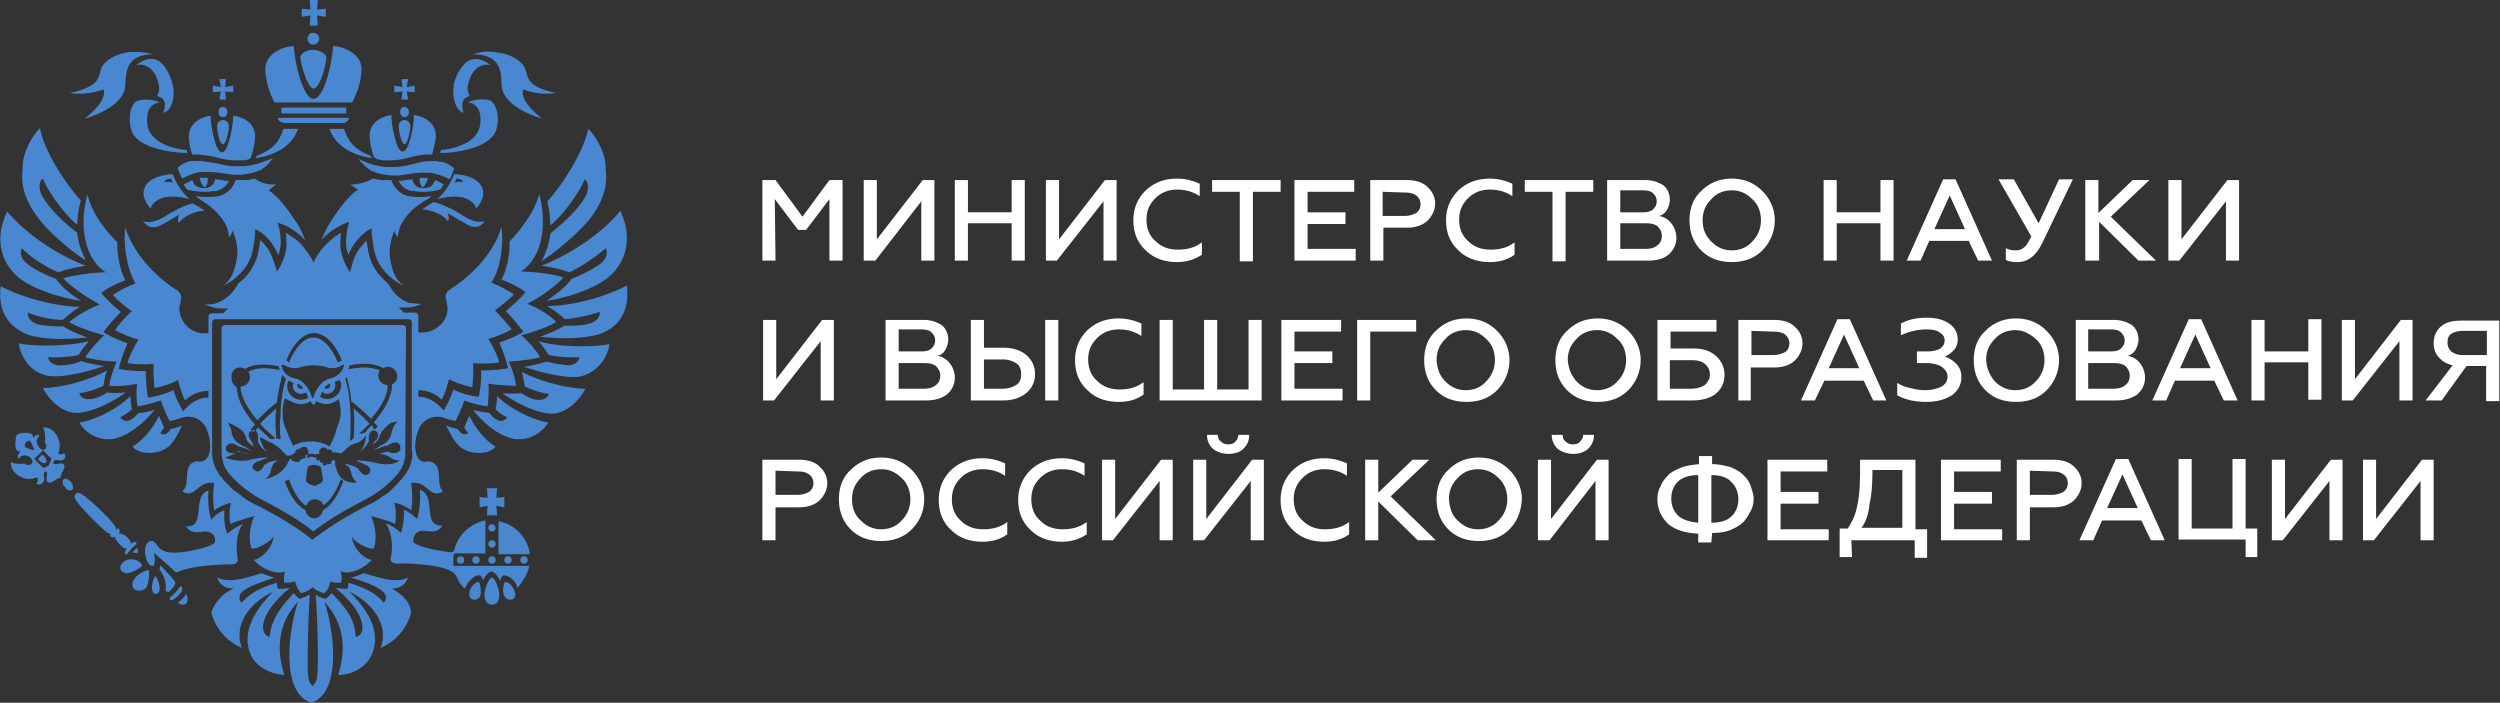 <?xml version="1.0" encoding="utf-8"?><svg width="217" height="61" fill="none" xmlns="http://www.w3.org/2000/svg" viewBox="0 0 217 61"><rect x="0" y="0" width="217" height="61" fill="#333333" stroke="none"/><g clip-path="url(#ckclip0_2423_2789)"><path d="M67.314 22.62h-1.139v-6.989h1.14l2.34 3.177 2.34-3.177h1.14v6.99h-1.14v-5.338l-2.024 2.67h-.696l-2.024-2.67.063 5.338zM75.981 22.62H74.97v-6.989h1.139v5.147l3.986-5.147h1.012v6.99h-1.139v-5.147l-3.986 5.147zM84.016 22.62h-1.139v-6.989h1.14v2.796h3.795v-2.796h1.139v6.99h-1.139v-3.24h-3.796v3.24zM91.735 22.62h-.95v-6.989h1.14v5.147l3.985-5.147h1.012v6.99h-1.138v-5.147l-4.05 5.147zM102.173 22.748c-1.075 0-2.024-.318-2.72-1.017-.76-.699-1.076-1.588-1.076-2.605 0-1.08.38-1.906 1.076-2.605.759-.699 1.645-1.017 2.72-1.017.76 0 1.392.191 1.962.445v1.08c-.57-.38-1.202-.572-1.962-.572-.759 0-1.391.255-1.898.763-.506.508-.759 1.08-.759 1.843 0 .762.253 1.398.759 1.842.507.509 1.139.763 1.962.763.822 0 1.518-.19 2.087-.636v1.08a3.852 3.852 0 01-2.151.636zM105.21 16.648v-1.017h5.947v1.017h-2.404v6.037h-1.139v-6.037h-2.404zM117.673 22.62h-5.314v-6.989h5.188v1.017h-4.049v1.78h3.289v1.016h-3.289v2.16h4.175v1.017zM120.014 22.62h-1.076v-6.989h3.164c.759 0 1.392.191 1.771.572.443.381.696.89.696 1.462s-.253 1.08-.696 1.525c-.443.38-1.012.572-1.771.572h-2.025v2.859h-.063zm0-5.972v2.097h1.898c.443 0 .759-.127 1.012-.254a.908.908 0 00.38-.763.908.908 0 00-.38-.762c-.253-.19-.569-.254-1.012-.254l-1.898-.064zM129.314 22.748c-1.076 0-2.024-.318-2.72-1.017-.76-.699-1.076-1.588-1.076-2.605 0-1.08.38-1.906 1.076-2.605.759-.699 1.644-1.017 2.72-1.017.759 0 1.392.191 1.961.445v1.08c-.569-.38-1.202-.572-1.961-.572-.759 0-1.392.255-1.898.763s-.759 1.08-.759 1.843c0 .762.253 1.398.759 1.842.506.509 1.139.763 1.961.763.823 0 1.519-.19 2.088-.636v1.08c-.633.446-1.329.636-2.151.636zM132.351 16.648v-1.017h5.947v1.017h-2.405v6.037h-1.138v-6.037h-2.404zM143.043 22.62H139.5v-6.989h3.29c.696 0 1.139.191 1.581.445.38.318.57.763.57 1.271 0 .318-.127.635-.253.89-.19.254-.38.444-.696.508.443.063.822.318 1.075.635.253.318.443.763.443 1.271 0 .572-.253 1.08-.696 1.462-.379.317-.949.508-1.771.508zm-2.404-5.972v1.78h1.961c.38 0 .696-.064.886-.255.19-.19.316-.381.316-.699 0-.318-.126-.508-.316-.699-.19-.19-.506-.254-.886-.254h-1.961v.127zm0 2.732v2.224h2.214c.443 0 .823-.127 1.012-.317.253-.191.38-.445.38-.826 0-.318-.127-.572-.38-.826-.253-.191-.569-.255-1.012-.255h-2.214zM152.975 21.732c-.695.698-1.581 1.016-2.657 1.016-1.075 0-1.961-.318-2.657-1.017-.696-.699-1.012-1.588-1.012-2.605 0-1.016.316-1.906 1.012-2.541.696-.7 1.582-1.08 2.657-1.08 1.076 0 1.962.38 2.657 1.08.696.699 1.076 1.588 1.076 2.541 0 .953-.38 1.906-1.076 2.605zm-4.428-.763c.506.508 1.075.762 1.771.762s1.329-.254 1.772-.762a2.551 2.551 0 00.759-1.843c0-.762-.253-1.398-.759-1.842-.506-.509-1.076-.763-1.772-.763s-1.328.254-1.771.763c-.506.508-.759 1.08-.759 1.842 0 .763.253 1.335.759 1.843zM159.428 22.62h-1.138v-6.989h1.138v2.796h3.796v-2.796h1.139v6.99h-1.139v-3.24h-3.796v3.24zM166.704 22.621h-1.202l3.163-7.053h1.076l3.163 7.053h-1.202l-.822-1.716h-3.417l-.759 1.716zm2.531-5.655l-1.329 2.923h2.657l-1.328-2.923zM175.118 22.748c-.443 0-.822-.064-1.012-.19V21.54c.253.127.506.19.822.19a1.1 1.1 0 00.759-.254c.19-.127.38-.445.633-.953l-2.847-4.956h1.329l2.151 3.812 1.771-3.812h1.202l-2.657 5.528c-.569 1.144-1.265 1.652-2.151 1.652zM182.141 22.62h-1.139v-6.989h1.139v2.86l2.973-2.86h1.455l-3.353 3.177 3.923 3.813h-1.519l-3.416-3.368v3.368h-.063zM189.163 22.62h-.949v-6.989h1.139v5.147l3.985-5.147h1.013v6.99h-1.139v-5.147l-4.049 5.147zM67.188 34.758h-.95v-6.99h1.14v5.147l3.985-5.147h1.013v6.99h-1.14V29.61l-4.048 5.147zM80.41 34.758h-3.543v-6.99h3.29c.696 0 1.139.19 1.582.445.38.318.569.762.569 1.27 0 .318-.127.636-.253.89a.98.98 0 01-.696.509c.443.063.823.317 1.076.635.253.318.442.762.442 1.27 0 .573-.253 1.081-.695 1.462-.443.318-1.013.509-1.772.509zm-2.404-6.037v1.78h1.961c.38 0 .696-.064.886-.255.19-.19.316-.381.316-.699 0-.317-.126-.508-.316-.699-.19-.19-.506-.254-.886-.254h-1.961v.127zm0 2.796v2.224h2.214c.443 0 .823-.127 1.013-.318.253-.19.38-.445.38-.826 0-.318-.127-.572-.38-.826-.254-.19-.57-.254-1.013-.254h-2.214zM87.053 34.758h-2.784v-6.99h1.139v2.415h1.645c.822 0 1.518.19 2.024.635s.76.953.76 1.652c0 .7-.254 1.207-.76 1.652-.57.445-1.202.636-2.024.636zm-1.645-3.559v2.542h1.582c.506 0 .885-.127 1.202-.318.316-.19.442-.508.442-.953 0-.445-.126-.762-.442-.953a2.243 2.243 0 00-1.202-.318h-1.582zm6.453 3.559h-1.139v-6.99h1.139v6.99zM97.112 34.884c-1.076 0-2.025-.317-2.72-1.016-.76-.7-1.076-1.589-1.076-2.606 0-1.08.38-1.906 1.075-2.605.76-.699 1.645-1.016 2.72-1.016.76 0 1.393.19 1.962.444v1.08c-.57-.38-1.202-.571-1.961-.571-.76 0-1.392.254-1.898.762-.506.509-.76 1.08-.76 1.843 0 .762.254 1.398.76 1.843.506.508 1.139.762 1.961.762.823 0 1.519-.19 2.088-.635v1.08c-.633.445-1.329.635-2.151.635zM109.512 34.758h-8.857v-6.99h1.139v6.036h2.72v-6.036h1.139v6.036h2.72v-6.036h1.139v6.99zM116.534 34.758h-5.314v-6.99h5.188v1.017h-4.049V30.5h3.29v1.017h-3.29v2.224h4.175v1.017zM118.939 34.758H117.8v-6.99h5.124v1.017h-3.985v5.973zM129.947 33.868c-.696.699-1.582 1.016-2.657 1.016-1.076 0-1.962-.317-2.658-1.016-.696-.7-1.012-1.589-1.012-2.606 0-1.016.316-1.906 1.012-2.541.696-.7 1.582-1.08 2.658-1.08 1.075 0 1.961.38 2.657 1.08.696.699 1.075 1.588 1.075 2.541 0 .954-.379 1.907-1.075 2.606zm-4.492-.763c.506.509 1.075.763 1.771.763s1.329-.255 1.772-.763a2.55 2.55 0 00.759-1.842c0-.763-.253-1.398-.759-1.843-.506-.509-1.076-.763-1.772-.763s-1.328.255-1.771.763c-.506.508-.759 1.08-.759 1.842.063.763.253 1.335.759 1.843zM141.334 33.868c-.696.699-1.581 1.016-2.657 1.016-1.075 0-1.961-.317-2.657-1.016-.696-.7-1.012-1.589-1.012-2.606 0-1.016.316-1.906 1.012-2.541.696-.7 1.582-1.08 2.657-1.08 1.076 0 1.961.38 2.657 1.08.696.699 1.076 1.588 1.076 2.541 0 .954-.38 1.907-1.076 2.606zm-4.491-.763c.506.509 1.075.763 1.771.763s1.329-.255 1.771-.763c.506-.508.76-1.143.76-1.842 0-.763-.254-1.398-.76-1.843-.506-.509-1.075-.763-1.771-.763s-1.329.255-1.771.763c-.507.508-.76 1.08-.76 1.842.064.763.317 1.335.76 1.843zM146.902 34.758h-3.037v-6.99h5.125v1.017h-3.986v1.461h1.961c.823 0 1.455.19 1.961.636.443.38.76.953.76 1.652s-.253 1.207-.76 1.652c-.506.381-1.202.572-2.024.572zm-1.961-3.495v2.478h1.834a2.24 2.24 0 001.202-.318c.254-.254.443-.508.443-.89 0-.38-.126-.698-.443-.952-.316-.255-.695-.318-1.202-.318h-1.834zM152.026 34.758h-1.138v-6.99h3.1c.759 0 1.392.19 1.771.572.443.381.696.89.696 1.461 0 .572-.253 1.08-.696 1.525-.443.382-1.012.572-1.771.572h-2.025v2.86h.063zm0-6.037v2.097h1.898c.443 0 .76-.127 1.013-.254.253-.127.379-.445.379-.763a.907.907 0 00-.379-.762c-.253-.19-.57-.254-1.013-.254l-1.898-.064zM157.53 34.758h-1.202l3.163-7.053h1.076l3.163 7.053h-1.139l-.822-1.716h-3.416l-.823 1.716zm2.531-5.719l-1.329 2.923h2.657l-1.328-2.923zM167.21 34.884c-1.012 0-1.835-.19-2.531-.571v-1.08c.317.19.696.38 1.139.444.443.127.822.19 1.265.19.57 0 1.076-.126 1.455-.317.38-.254.507-.508.507-.89 0-.317-.19-.571-.507-.826-.316-.19-.759-.317-1.328-.317h-.823V30.5h1.013c.442 0 .822-.127 1.012-.254.253-.19.379-.381.379-.7 0-.317-.126-.507-.442-.698-.253-.19-.696-.254-1.139-.254-.759 0-1.519.19-2.214.508v-1.017c.695-.38 1.455-.508 2.277-.508.823 0 1.455.19 1.898.508.506.318.759.826.759 1.398 0 .382-.126.7-.379.953-.253.255-.506.445-.76.509.38.127.696.318 1.013.635.316.318.443.7.443 1.144 0 .635-.254 1.144-.823 1.589-.633.38-1.328.571-2.214.571zM177.649 33.868c-.696.699-1.582 1.016-2.657 1.016-1.076 0-1.962-.317-2.657-1.016-.696-.7-1.013-1.589-1.013-2.606 0-1.016.317-1.906 1.013-2.541.695-.7 1.581-1.08 2.657-1.08 1.075 0 1.961.38 2.657 1.08.696.699 1.075 1.588 1.075 2.541 0 .954-.379 1.907-1.075 2.606zm-4.492-.763c.506.509 1.075.763 1.771.763s1.329-.255 1.772-.763a2.55 2.55 0 00.759-1.842c0-.763-.253-1.398-.759-1.843-.506-.445-1.076-.763-1.772-.763s-1.328.255-1.771.763c-.506.508-.759 1.08-.759 1.842.063.763.316 1.335.759 1.843zM183.722 34.758h-3.543v-6.99h3.29c.696 0 1.139.19 1.582.445.379.318.569.762.569 1.27 0 .318-.127.636-.253.89-.19.254-.38.445-.696.509a1.71 1.71 0 011.076.635c.253.318.442.762.442 1.27 0 .573-.253 1.081-.695 1.462-.443.318-1.076.509-1.772.509zm-2.467-6.037v1.78h1.961c.38 0 .696-.064.886-.255.189-.19.316-.381.316-.699 0-.317-.127-.508-.316-.699-.19-.19-.506-.254-.886-.254h-1.961v.127zm0 2.796v2.224h2.214c.443 0 .822-.127 1.012-.318.253-.19.38-.445.38-.826 0-.318-.127-.572-.38-.826-.253-.19-.569-.254-1.012-.254h-2.214zM188.024 34.758h-1.202l3.164-7.053h1.075l3.163 7.053h-1.202l-.822-1.716h-3.417l-.759 1.716zm2.531-5.719l-1.329 2.923h2.657l-1.328-2.923zM196.565 34.758h-1.139v-6.99h1.139V30.5h3.796v-2.795h1.139v6.99h-1.139v-3.242h-3.796v3.305zM204.22 34.758h-.949v-6.99h1.139v5.147l3.985-5.147h1.013v6.99h-1.139V29.61l-4.049 5.147zM211.939 34.758h-1.392l2.341-3.05c-.506-.127-.886-.318-1.202-.7-.317-.317-.443-.762-.443-1.207 0-.571.19-1.08.632-1.461.443-.381 1.013-.509 1.772-.509h3.29v6.99h-1.139v-3.05h-1.708l-2.151 2.987zm1.771-3.94h2.151v-2.097h-2.151c-.379 0-.759.127-.949.254-.253.19-.316.445-.316.763 0 .317.126.572.316.762.253.19.57.318.949.318zM67.314 46.894h-1.139v-6.99h3.164c.759 0 1.391.19 1.771.572.443.381.696.89.696 1.462s-.253 1.08-.696 1.525c-.443.38-1.012.572-1.771.572h-2.025v2.859zm0-6.037v2.097h1.898c.443 0 .76-.127 1.012-.254a.907.907 0 00.38-.762.907.907 0 00-.38-.763c-.253-.19-.57-.254-1.012-.254l-1.898-.064zM79.145 45.941c-.696.699-1.582 1.017-2.657 1.017-1.076 0-1.962-.318-2.657-1.017-.696-.699-1.013-1.589-1.013-2.605 0-1.017.317-1.907 1.013-2.542.695-.699 1.581-1.08 2.657-1.08 1.075 0 1.961.381 2.657 1.08.696.699 1.075 1.589 1.075 2.542 0 1.016-.38 1.906-1.075 2.605zm-4.429-.763c.506.509 1.076.763 1.772.763s1.328-.254 1.771-.763a2.55 2.55 0 00.76-1.842c0-.7-.254-1.398-.76-1.843-.506-.508-1.075-.763-1.771-.763s-1.329.255-1.772.763c-.506.508-.759 1.08-.759 1.843 0 .762.253 1.398.76 1.842zM85.281 47.021c-1.075 0-2.024-.318-2.72-1.017-.76-.698-1.076-1.588-1.076-2.605 0-1.08.38-1.906 1.076-2.605.759-.699 1.645-1.017 2.72-1.017.76 0 1.392.191 1.962.445v1.08c-.57-.38-1.203-.572-1.962-.572-.759 0-1.392.255-1.898.763s-.759 1.08-.759 1.843c0 .762.253 1.398.76 1.842.505.509 1.138.763 1.96.763.823 0 1.519-.19 2.088-.636v1.08c-.632.446-1.328.636-2.15.636zM92.177 47.021c-1.075 0-2.024-.318-2.72-1.017-.76-.698-1.076-1.588-1.076-2.605 0-1.08.38-1.906 1.076-2.605.759-.699 1.645-1.017 2.72-1.017.76 0 1.392.191 1.961.445v1.08c-.569-.38-1.202-.572-1.96-.572-.76 0-1.393.255-1.899.763s-.759 1.08-.759 1.843c0 .762.253 1.398.76 1.842.505.509 1.138.763 1.96.763.823 0 1.519-.19 2.088-.636v1.08a3.854 3.854 0 01-2.15.636zM96.606 46.894h-.95v-6.99h1.14v5.147l3.985-5.147h1.012v6.99h-1.138v-5.147l-4.05 5.147zM104.514 46.894h-.949v-6.99h1.139v5.147l3.985-5.146h1.013v6.99h-1.139v-5.148l-4.049 5.147zm2.088-7.498c-.506 0-1.013-.19-1.329-.445a1.631 1.631 0 01-.506-1.207h.949c0 .254.063.445.253.572.19.19.38.254.633.254s.506-.063.632-.254a.777.777 0 00.253-.572h.949c0 .508-.189.89-.506 1.207-.316.318-.759.445-1.328.445zM114.953 47.021c-1.076 0-2.025-.318-2.721-1.017-.759-.698-1.075-1.588-1.075-2.605 0-1.08.379-1.906 1.075-2.605.759-.699 1.645-1.017 2.721-1.017.759 0 1.391.191 1.961.445v1.08c-.57-.38-1.202-.572-1.961-.572-.76 0-1.392.255-1.898.763s-.759 1.08-.759 1.843c0 .762.253 1.398.759 1.842.506.509 1.138.763 1.961.763.822 0 1.518-.19 2.088-.636v1.08c-.633.446-1.329.636-2.151.636zM119.634 46.894h-1.138v-6.99h1.138v2.86l2.974-2.86h1.455l-3.353 3.177 3.922 3.813h-1.581l-3.417-3.368v3.368zM131.022 45.941c-.696.699-1.581 1.017-2.657 1.017-1.075 0-1.961-.318-2.657-1.017-.696-.699-1.012-1.589-1.012-2.605 0-1.017.316-1.907 1.012-2.542.696-.699 1.582-1.08 2.657-1.08 1.076 0 1.961.381 2.657 1.08.696.699 1.076 1.589 1.076 2.542-.063 1.016-.38 1.906-1.076 2.605zm-4.492-.763c.507.509 1.076.763 1.772.763s1.328-.254 1.771-.763c.506-.508.76-1.143.76-1.842 0-.7-.254-1.398-.76-1.843-.506-.508-1.075-.763-1.771-.763s-1.329.255-1.772.763c-.506.508-.759 1.08-.759 1.843.064.762.253 1.398.759 1.842zM134.502 46.894h-1.012v-6.99h1.139v5.147l3.985-5.146h1.012v6.99h-1.138v-5.148l-3.986 5.147zm2.024-7.498c-.506 0-1.012-.19-1.328-.445a1.631 1.631 0 01-.506-1.207h.949c0 .254.063.445.253.572a.81.81 0 00.632.254c.254 0 .507-.063.633-.254a.777.777 0 00.253-.572h.949c0 .508-.19.89-.506 1.207-.38.318-.759.445-1.329.445zM148.547 47.085h-1.139v-.763c-1.139-.063-2.024-.317-2.657-.89-.569-.571-.886-1.27-.886-2.096 0-.381.064-.763.253-1.08.127-.382.38-.7.633-.953.253-.318.696-.509 1.139-.7.443-.19 1.012-.254 1.581-.317v-.7h1.139v.7c.57 0 1.076.127 1.582.254.443.19.822.381 1.139.699.316.318.506.572.632.953.127.381.253.763.253 1.08 0 .318-.063.763-.253 1.08-.19.318-.379.7-.632.954-.317.317-.696.508-1.139.699-.443.19-1.012.254-1.582.254l-.063.826zm-1.139-1.716v-4.13c-.759 0-1.392.19-1.771.572-.38.381-.57.89-.57 1.461 0 .572.19 1.08.57 1.462.379.381 1.012.572 1.771.635zm1.139-4.13v4.13c.822 0 1.392-.19 1.771-.572.38-.38.57-.89.57-1.461 0-.572-.19-1.08-.57-1.462-.379-.444-1.012-.635-1.771-.635zM158.732 46.894h-5.314v-6.99h5.188v1.017h-4.049v1.78h3.29v1.016h-3.29v2.224h4.175v.953zM160.757 48.355h-1.075v-2.478h.696c.379-.572.695-1.207.822-1.97.19-.762.253-1.779.253-3.05v-.953h4.808v6.037h1.012v2.478h-1.075v-1.525h-5.504l.063 1.461zm.823-2.541h3.542v-5.02h-2.593c0 1.144-.064 2.16-.253 2.923-.064.89-.317 1.588-.696 2.097zM173.789 46.894h-5.314v-6.99h5.188v1.017h-4.049v1.78h3.29v1.016h-3.29v2.224h4.175v.953zM176.193 46.894h-1.138v-6.99h3.163c.759 0 1.392.19 1.771.572.443.381.696.89.696 1.462s-.253 1.08-.696 1.525c-.442.38-1.012.572-1.771.572h-2.025v2.859zm0-6.037v2.097h1.898c.443 0 .76-.127 1.013-.254a.907.907 0 00.379-.762.907.907 0 00-.379-.763c-.253-.19-.57-.254-1.013-.254l-1.898-.064zM181.698 46.894h-1.202l3.163-7.053h1.075l3.164 7.053h-1.202l-.823-1.716h-3.416l-.759 1.716zm2.53-5.719l-1.328 2.923h2.657l-1.329-2.923zM195.996 48.355h-1.076V46.83h-5.82v-6.99h1.138v6.037h3.543v-6.036h1.139v6.036h1.012v2.478h.064zM198.147 46.894h-.949v-6.99h1.139v5.147l3.985-5.147h1.012v6.99h-1.138v-5.147l-4.049 5.147zM206.055 46.894h-.949v-6.99h1.139v5.147l3.985-5.147h1.013v6.99h-1.139v-5.147l-4.049 5.147z" fill="#fff"/><path d="M42.704 45.496c-.19 0-.316.127-.316.317s.126.318.316.318.316-.127.316-.318c0-.127-.126-.317-.316-.317zM43.78 48.61c0 .19.126.317.316.317s.316-.127.316-.318c0-.19-.126-.318-.316-.318s-.316.128-.316.318zM42.704 48.291c-.19 0-.316.128-.316.318s.126.318.316.318.316-.127.316-.318c0-.19-.126-.318-.316-.318zM45.171 48.61c0 .19.127.317.317.317s.316-.127.316-.318c0-.19-.127-.318-.316-.318-.19 0-.317.128-.317.318zM42.261 42.382l.063.826-.696-.063v.89l.696-.128-.063.826h.886l-.063-.826.695.127v-.89l-.696.064.064-.826h-.886zM43.273 45.242v2.86h2.72a3.368 3.368 0 00-2.72-2.86zM42.704 46.894c-.19 0-.316.127-.316.317s.126.318.316.318.316-.127.316-.318c0-.19-.126-.317-.316-.317zM43.843 50.516c-.063 0-.316.699-.063 1.207.126.254.38.381.632.318.253-.064.317-.318.317-.445-.064-.572-.506-1.08-.886-1.08zM41.565 50.516c-.38 0-.822.508-.822 1.08 0 .19.063.381.316.445.253.063.506-.064.633-.318.126-.508-.064-1.207-.127-1.207zM42.704 50.134c-.253 0-1.012 1.462-.443 2.16.127.128.253.191.443.191s.38-.063.443-.19c.506-.7-.19-2.16-.443-2.16z" fill="#4988D1"/><path d="M39.351 48.61c0-.318.063-.573.063-.573h2.72v-2.859a3.473 3.473 0 00-2.72 2.605c-.063.127-.316.19-.506.127-1.012-.127-3.037-.508-3.037-.953 0-.635.443-.89.823-.89.57 0 1.202.318 1.708-.444-1.835.063-.443-2.605-1.961-3.114.063.7 0 1.907-.253 2.542 0 0-.57-.572-1.14-.826.064.508-.062 1.525-.252 2.033 0 0-.633-.635-1.329-.826.633.89.633 2.224.443 2.987-.063.254.127.508.57.508.759-.064 3.29.063 4.365.508.316.127.633.318.759.572.127.318.38.826.76 1.08.189-.572.822-1.207 1.265-1.143.126 0 .253.254.316.444.063-.19.38-.762.696-.762.316 0 .632.445.759.826.063-.254.19-.508.316-.508.443 0 1.012.38 1.202 1.08.19-.19.95-1.207 1.013-1.906h-6.58v-.509z" fill="#4988D1"/><path d="M40.996 48.61c0 .19.127.317.316.317.19 0 .317-.127.317-.318 0-.19-.127-.318-.317-.318s-.316.128-.316.318zM39.667 48.61c0 .19.127.317.317.317s.316-.127.316-.318c0-.19-.126-.318-.316-.318s-.317.128-.317.318zM13.476 50.007c-.127.127-.38.826-.254 1.271.064.19.127.254.317.254s.253-.127.316-.317c.063-.445-.253-1.144-.38-1.208zM15.816 51.977c-.126.19-.316.254-.38.318.064.063.254.19.443.19a.482.482 0 00.317-.127c.19-.381 0-.699-.064-.826-.063.127-.126.318-.316.445zM14.93 51.087c.254-.254.317-.444.254-.571-.064-.191-.633-.763-1.266-1.462 0 .127-.063.254-.063.381.443.636.633 1.271.506 1.843.063.064.063.064.127.064.126.127.316-.064.443-.255zM15.816 51.151c0-.127 0-.19-.063-.254h-.063c-.064 0-.127.127-.19.19-.063.064-.127.191-.253.318l-.316.318c-.127.064-.19.19-.19.254v.064c.063.063.063.063.126.063s.253-.063.57-.381c.316-.318.38-.445.38-.572zM11.64 47.783s-.063.064-.126.191c.127 0 .317 0 .443.064v-.445c-.127 0-.253.127-.316.19z" fill="#4988D1"/><path d="M13.349 47.974s1.329 1.144 1.771 1.588c.127.127.254.127.38.064.063-.064.19-.064.316-.127 1.329-.445 3.48-.509 4.24-.509.505 0 .632-.254.569-.508-.127-.762-.19-2.097.442-2.986-.695.254-1.328.826-1.328.826-.253-.445-.317-1.525-.253-2.034-.633.191-1.139.826-1.139.826-.253-.635-.316-1.842-.253-2.541-1.518.508-.127 3.24-1.961 3.113.506.763 1.139.445 1.708.445.38 0 .886.254.822.89-.063.444-2.53.953-3.543.953-.695 0-1.202-.19-1.518-.7-.19-.253-.316-.317-.506-.317-.253.064-.506.254-.506.89 0 .381.19 1.27.633 1.27.253.064.253-.698.126-1.143zM10.818 47.593h.19c-.19.254-.19.444-.126.508.126.127.19-.127.506-.445s.506-.445.442-.572c-.063-.063-.253-.063-.506.127 0-.063.064-.127 0-.19-.126-.318-.57-.7-.885-.7h-.127c.127-.19.063-.317 0-.444-.063-.064-.127 0-.253.127 0-.064 0-.19-.063-.318-.38-.635-2.53-2.669-3.037-2.86-.316-.126-.38.064-.38.064s-.19.127-.063.382c.19.508 2.278 2.605 2.847 2.986.127.064.253.127.316.064-.126.127-.19.127-.063.254.063.063.19.127.38 0v.127c.126.254.506.762.822.89zM12.337 49.118c0-.19-.38-.572-.886-.572-.696 0-1.012.445-1.012.699 0 .445.443.508.57.508.442 0 1.265-.508 1.328-.635zM11.704 50.198c-.19.254-.253.508-.19.699.064.254.317.381.57.381a.778.778 0 00.633-.317c.252-.445.252-1.398.19-1.462-.254 0-.886.254-1.203.699zM5.504 40.285c-.19-.19-.632.128-.885-.063.126-.636.569 0 .949-.381.19-.191.063-.445 0-.509-.19.19-.443.127-.507 0 .443-1.143-.442-2.35-1.328-2.224.19.255.253 1.08.126 1.271.317.254.127.826-.253.636-.253-.127-.696-.763-.19-1.144 0-.19-.316-.19-.569.19.19-.699-1.139-.508-1.392-.317-.126.318-.316 1.652.38 1.398-.38.317-.316.635-.19.635.443-.508 1.012-.127 1.139.127.19.381-.38.636-.633.318-.19.063-1.012.063-1.202-.127-.126.89 1.139 1.843 2.215 1.334.126 0 .19.318 0 .508.063.128.38.191.506 0 .442-.444-.19-.89.38-1.016.126.254-.127.699.062.89.317.317.696-.318 1.14-.318 0-.509.569-.89.252-1.208zm-3.29-1.461s-.19-.127.064-.445c.253-.254.38-.063.38-.063s.252.508.316.762c-.253 0-.76-.254-.76-.254zm2.025 1.589c-.127 0-.443.317-.57.127l-.695-.7.38-.38.379-.382.696.7c.063.19-.19.507-.19.635zM5.694 41.556c-.063 0-.127 0-.19.064-.063.063-.063.19-.063.317 0 .128.126.255.253.382.063.19.253.254.38.254.063 0 .126 0 .19-.064.126-.127.063-.508-.127-.699-.127-.127-.316-.254-.443-.254z" fill="#4988D1"/><path d="M3.67 39.46l-.19.19-.19.19s.38.51.696.318c.19-.317-.316-.699-.316-.699zM40.616 37.553c0 .127-.506.382-.886-.317-.38-.064-.759-.191-1.012-.318.443.89.823 1.652 1.455 2.033.95.572 2.404.445 2.847-.19-.822-.445-1.771-1.589-2.277-2.67-.127.255-.317.7-.443 1.017.063.128.19.318.316.445zM49.41 23.637c1.013-.445 2.468-1.461 3.164-2.097.063.128.316.7-.443 1.335-.57.445-1.708 1.017-2.53 1.334-.38.572-1.14 1.207-2.152 1.906 2.025-.317 4.429-1.143 5.63-2.287 2.215-2.224 1.076-4.893.76-5.528-1.455 1.842-4.239 3.749-6.833 4.765.886.127 1.772.318 2.404.572zM47.766 19.57c1.328-1.08 2.72-3.24 2.973-4.002.316.19.443.825.063 1.525-.696 1.207-1.961 2.287-3.036 3.177-.064.762-.38 1.715-.76 2.414 1.582-1.08 3.417-2.669 4.24-3.749 1.075-1.398 1.517-2.796 1.328-4.194.063-1.588-1.076-3.177-1.519-3.558-.316 1.716-2.024 4.639-3.542 6.29.126.573.253 1.399.253 2.098zM46.753 29.61c.316.382.633.826.886 1.208 1.202.254 2.657.19 2.657.19s-.063.636-.886.7c-.38 0-1.518-.191-1.961-.318-.19.063-1.075.317-1.961.444 1.265.445 3.1.89 4.239.89h.316c1.835-.19 2.784-1.906 2.847-2.86-.57.128-1.519.191-2.468.191-.885 0-2.467-.063-3.669-.445zM54.408 24.781c-1.645.89-4.555 1.78-6.896 1.78.57.38 1.139.762 1.518 1.143.95-.063 2.278-.381 3.037-.635 0 .127 0 .762-.886 1.016-.632.191-1.518.191-2.214.191-.57.381-1.392.699-2.088.953a23.06 23.06 0 002.151.127c1.203 0 2.341-.127 3.037-.381.633-.19 2.72-1.08 2.341-4.194zM45.551 33.55c.696.318 1.455.572 2.088.636 0 0-.127.635-1.076.508-.57-.064-1.202-.509-1.328-.572-.443.063-1.329.063-1.645 0 1.075.763 2.72 1.652 4.112 1.78h.19c1.455 0 2.594-1.462 2.91-2.161-1.455 0-3.986-.636-5.504-1.462.063.254.19.763.253 1.271zM43.02 35.52c.38.444 1.012.699 1.012.699s-.19.317-.569.317c-.126 0-.253-.063-.38-.127-.252-.127-.632-.572-.632-.572-.506-.063-.95-.127-1.392-.254.76.953 2.025 2.16 3.416 2.478.19.064.38.064.633.064 1.202 0 2.214-.89 2.467-1.462-1.391-.19-3.416-1.27-4.428-2.287 0 .381-.063.826-.127 1.144zM33.974 51.087c.696 0 1.139-.254 1.455-.953-.95.445-1.961.19-3.86-.381 0 0-.695.318-1.138.381 1.139.318 2.784.89 3.037 1.525.126.508-.19.636-.19.636-.633-.763-1.392-1.208-3.037-1.716 0 .318-.063.508-.063.508s-.317.064-1.076-.063c.633.508 2.151 1.843 2.341 3.24.127.953-.57 1.017-.57 1.017-.063-1.461-.695-2.351-2.087-3.812 0 0-.253.317-.506.508 0 0-.506-.064-.886-.381.19 1.906.253 6.48.127 7.18a1.21 1.21 0 01-.38.762s-.316-.19-.38-.762c-.126-.763 0-5.338.127-7.18-.443.254-.886.38-.886.38-.316-.19-.506-.507-.506-.507-1.328 1.461-1.961 2.414-2.088 3.812 0 0-.632-.063-.569-1.017.19-1.398 1.708-2.732 2.34-3.24-.695.127-1.075.063-1.075.063s-.063-.19-.063-.508c-1.645.508-2.34.953-3.037 1.716 0 0-.316-.064-.19-.636.254-.635 1.898-1.144 3.037-1.525-.38-.063-1.139-.381-1.139-.381-1.834.572-2.91.826-3.859.381.253.7.76.953 1.455.953-.885.318-1.708 1.208-1.96 2.097.632 2.351 2.656 3.05 2.656 3.05-.506-1.144-.316-3.367 2.72-4.892-1.834 1.842-2.593 3.558-2.087 5.146.443 1.462 1.961 2.034 3.037 2.097-.76-2.414-.443-4.638 1.202-6.354-.696 1.906-1.708 7.816 1.139 8.769 2.846-.953 1.834-6.863 1.138-8.769 1.645 1.78 1.962 3.94 1.202 6.354 1.14 0 2.594-.635 3.037-2.097.506-1.588-.19-3.304-2.088-5.146 3.037 1.525 3.227 3.812 2.72 4.892 0 0 2.025-.699 2.658-3.05 0-.89-.886-1.715-1.708-2.097zM14.361 38.951c.633-.381 1.012-1.144 1.455-2.033a3.806 3.806 0 01-1.012.318c-.38.699-.886.444-.886.317.127-.127.253-.317.317-.444a16.203 16.203 0 00-.443-1.017c-.506 1.144-1.519 2.224-2.278 2.669.443.635 1.898.762 2.847.19zM7.022 26.116c-1.075-.7-1.771-1.334-2.15-1.906-.886-.318-2.025-.89-2.531-1.335-.76-.635-.506-1.207-.443-1.334.633.699 2.088 1.652 3.163 2.097.633-.254 1.519-.445 2.404-.572-2.594-.953-5.377-2.923-6.832-4.702-.317.572-1.519 3.304.759 5.528 1.139 1.08 3.606 1.906 5.63 2.224zM7.465 22.62c-.38-.698-.696-1.588-.759-2.414C5.631 19.38 4.43 18.3 3.67 17.03c-.38-.699-.253-1.334.064-1.525.253.763 1.644 2.923 2.973 4.003 0-.699.127-1.525.316-2.097-1.518-1.652-3.29-4.575-3.542-6.29-.443.38-1.582 1.97-1.519 3.558-.19 1.398.253 2.796 1.329 4.194.759 1.08 2.594 2.732 4.175 3.749zM6.833 30.818c.19-.382.57-.826.885-1.208-1.202.318-2.783.382-3.606.382-1.012 0-1.96-.064-2.467-.191.063 1.017 1.012 2.732 2.847 2.86h.316c1.14 0 2.974-.445 4.24-.89-.887-.127-1.772-.318-1.962-.445-.506.254-1.645.445-2.025.381-.822-.063-.885-.699-.885-.699s1.455.064 2.657-.19zM2.404 29.038c.696.255 1.772.382 3.037.382.76 0 1.518-.064 2.15-.127-.695-.255-1.517-.572-2.087-.953-.696 0-1.645-.064-2.214-.191-.886-.254-.886-.89-.886-1.017.76.318 2.088.636 3.037.636.38-.318.886-.763 1.518-1.144-2.277 0-5.25-.89-6.896-1.78-.38 3.05 1.709 3.94 2.341 4.194zM6.643 35.837h.19c1.391-.127 3.036-1.016 4.112-1.779-.317.064-1.266.064-1.645 0-.127.127-.823.508-1.329.572-1.012.127-1.075-.508-1.075-.508.632-.064 1.392-.318 2.087-.636.064-.508.19-1.016.317-1.334-1.582.89-4.112 1.525-5.568 1.525.317.699 1.456 2.16 2.91 2.16zM9.363 38.125c.19 0 .443 0 .633-.064 1.329-.317 2.657-1.525 3.416-2.478-.443.127-.885.254-1.392.254 0 0-.316.382-.632.572-.127.064-.253.127-.38.127-.38 0-.57-.317-.57-.317s.633-.318 1.013-.7a6.319 6.319 0 01-.126-1.143c-1.076 1.08-3.037 2.097-4.429 2.288.253.571 1.202 1.46 2.467 1.46zM26.698 3.368a.5.5 0 00.506.508c.253 0 .506-.254.506-.508a.5.5 0 00-.506-.509c-.253-.063-.506.191-.506.509zM26.888 2.224h.696l-.064-.89.76.127V.762l-.76.064.064-.826h-.696l.063.826-.76-.064v.7l.76-.128-.063.89zM24.42 10.611c.064 0 .19.064.253.064h5.062c.126 0 .19 0 .253-.064.19-.063.253-.19.316-.381h-6.2c.063.254.19.318.316.381zM29.988 9.85c.063 0 .063-.064.063-.064v-.382c0-.063-.063-.063-.063-.063h-5.504c-.064 0-.064.063-.064.063v.382c0 .063.064.063.064.063h5.504zM30.557 8.896c.127-.191.823-1.525.823-2.923 0-1.271-1.582-1.97-2.467-1.97-.127 1.78-.823 4.575-1.709 4.575-.822 0-1.581-2.796-1.708-4.575-.949 0-2.467.699-2.467 1.97 0 1.398.696 2.796.822 2.923h6.706z" fill="#4988D1"/><path d="M27.204 7.689c.443 0 .95-1.335 1.139-2.67 0-.253-.443-.635-1.139-.698-.696 0-1.139.381-1.139.699.19 1.207.76 2.669 1.14 2.669zM35.239 28.53c0-.19-.127-.318-.317-.318H19.55c-.19 0-.317.128-.317.318V39.27s0 .572.253 1.207c.317.762 1.645 2.033 3.29 2.923 2.341 1.207 3.733 2.16 4.429 2.732.696-.572 2.088-1.525 4.428-2.732 1.709-.89 2.974-2.16 3.29-2.923.317-.699.253-1.207.253-1.207l.064-10.739zm-5.188 3.876v.064c.19.762.38 1.588.443 2.35a20.745 20.745 0 011.708 1.526c.949-1.08 1.455-2.097 1.455-2.923a.84.84 0 01-.822-.826c0-.19.063-.318.126-.445-.443-.19-.949-.254-1.392-.254-.38 0-.759.063-1.202.127h-.063l-.127.063.064-.063c.063-.127.063-.19.126-.318 1.265-.254 2.278-.127 2.91.254.127-.063.253-.127.38-.127a.84.84 0 01.822.826c0 .318-.19.572-.443.7 0 .889-.506 2.033-1.581 3.303l.19.191.126.127v.064l-.19.19h-.063-.063c-.063-.063-.063-.063-.063-.127-.064-.063-.064-.127-.127-.19l-.38.38-.126.191c-.19.128-.38.191-.506.128h-.063l.063-.064c.316-.254.57-.572.822-.762-.38-.445-.885-.89-1.392-1.335.064.445.064.89.064 1.334 0 .382 0 .827-.064 1.271-.063.064-.19.127-.253.191l-.063.063v-.063c.063-.508.063-1.017.063-1.462v-.571c0-.318-.063-1.208-.126-1.78-.063-.508-.19-1.016-.316-1.525v-.063l.19-.19-.127-.255zm-5.188-1.144c.633-1.525 1.518-2.35 2.404-2.35.886 0 1.771.825 2.404 2.35v.064h-.063c-.063 0-.127.064-.253.127h-.063v-.063c-.57-1.335-1.329-2.097-2.088-2.097-.76 0-1.518.762-2.088 2.097v.063h-.063c-.063-.127-.19-.127-.19-.19zm-.253.382c.19.127.76.444 1.392.254.57-.19 1.202-.19 1.202-.19s.696 0 1.202.19c.633.19 1.202-.127 1.392-.254.063 0 .063 0 .063.063-.063.254-.253.89-1.202 1.144-.886.19-1.329 1.207-1.455 1.652 0 .064-.063.064-.127 0-.126-.445-.57-1.461-1.455-1.652-.949-.19-1.139-.89-1.202-1.144.127-.063.19-.063.19-.063zm1.518 2.541c.127 0 .317-.063.443-.127.063.127.127.318.19.445-.19.127-.38.19-.633.19a1.204 1.204 0 01-1.202-1.207c0-.19.064-.317.127-.444.126.063.253.127.443.19-.064.064-.064.19-.064.254-.063.382.317.7.696.7zm-.316-.762v-.127c.19.063.38.254.506.381-.063.063-.126.063-.19.063-.19 0-.316-.127-.316-.317zm.316 1.652c.253 0 .57-.064.823-.254.063.063.19.317.253.317.126 0 .19-.254.253-.317.253.127.57.254.822.254.443 0 .823-.19 1.14-.445v.064c.126.508.189 1.143.126 1.398 0 .254-.127.508-.19.762-.127.318-.19.572-.19.572s0 .063-.063.19c-.064.255-.253.7-.506 1.144-.506-.317-1.013-.444-1.645-.444-.57 0-1.076.127-1.519.38-.19-.444-.38-.825-.442-1.016-.064-.127-.064-.19-.064-.19s-.126-.255-.253-.636a2.296 2.296 0 01-.126-.699c0-.19-.064-.826.126-1.398 0-.063.064-.127.064-.19.442.254.949.508 1.391.508zm2.215-.89c.442 0 .759-.317.759-.762 0-.127 0-.19-.064-.254.127-.064.317-.127.443-.191.064.127.127.318.127.445 0 .699-.57 1.207-1.202 1.207-.253 0-.443-.063-.633-.19.064-.128.127-.255.19-.445.063.127.253.19.38.19zm-.19-.508a.985.985 0 01.506-.381v.127c0 .19-.127.317-.316.317-.064 0-.127 0-.19-.063zm-7.339-1.78c.19 0 .316.064.443.128.443-.254.949-.381 1.645-.381.38 0 .759.063 1.202.127h.063c0 .063.063.19.127.317l.063.064-.127-.064h-.126c-.38-.063-.76-.127-1.139-.127-.443 0-1.012.064-1.392.318.064.127.127.254.127.445a.84.84 0 01-.823.826c0 .762.506 1.78 1.455 2.923.506-.508 1.076-1.08 1.709-1.525.063-.763.253-1.589.442-2.351v-.064l.064.064.19.19.063.064v.063c-.127.509-.253.954-.317 1.462v.064c-.063.38-.126.89-.126 1.397 0 .382-.063.7-.063.953 0 .382 0 .763.063 1.271v.064h-.063c-.127-.064-.19-.064-.253-.064h-.064v-.063c0-.318-.063-.763-.063-1.207 0-.445 0-.89.063-1.335-.506.445-1.012.89-1.392 1.334.317.382.76.763 1.266 1.208l.063.063h-.063a.539.539 0 01-.443 0c-.38-.38-.696-.635-1.012-.953-.064.064-.127.127-.127.19l-.063.064c-.063 0-.127.064-.253.127l-.063-.063s-.064 0-.064-.064h-.063V37.3c.127-.19.253-.318.38-.445-1.076-1.207-1.582-2.351-1.582-3.24a.781.781 0 01-.443-.7c-.126-.635.253-1.016.696-1.016zm8.984 9.85c-.443 1.27-1.076 2.16-1.772 2.541-.063.382-.38.7-.759.7-.38 0-.696-.318-.76-.7-.695-.38-1.328-1.207-1.77-2.478v-.063l.38-.127v.063c.379 1.08.885 1.843 1.454 2.224.127-.317.38-.572.76-.572.379 0 .632.255.759.509.569-.382 1.075-1.144 1.455-2.16v-.064h.063c0 .063.063.063.19.127zm-3.227-.064c0-.254.063-.953.19-1.207.127-.064.316-.127.506-.127s.38.063.57.19c.063.255.19.89.19 1.144 0 .254-.633.445-.697.509-.19-.064-.759-.191-.759-.509zm8.098-2.541c-.063.063-.126.127-.19.127-.063 0-.126.063-.253.063h-.063c-.127 0-.253 0-.316-.063-.064 0-.064-.064-.127-.064-.19 0-.633.127-.759.19.063 0 .633.064 1.012.382.19.127.57.19.696.19 0 .064-.633.509-1.834.255l-.317-.064a7.268 7.268 0 00-1.645-.19c.063 0 .127.063.127.063.126.064.316.127.443.19 0 0 .063 0 .063.064h.063c.063 0 .127 0 .127.064.063 0 .126.063.19.063.063.064.19.127.19.191s.063.064.063.127c0 .127 0 .19-.064.318-.19.254-.443.254-.696 0l-.063-.064a.878.878 0 01-.19-.254v-.063h-.063c-.127-.064-.19-.191-.316-.191-.19-.064-.443-.127-.633-.19h-.19c.19.126.38.253.443.38v.064c.127.19.127.381.19.572.19.381.253.445.443.572-.19.063-1.139.063-1.582-.636 0 0-.063-.063-.063-.127-.127-.254-.19-.508-.253-.699-.064-.19.063-.38-.064-.444-.126-.064-.19 0-.19 0l-.063.063v.064c0 .063-.063.063-.063.063v.064s0 .063-.063.063h-.19-.063s-.063 0-.063.064c-.064 0-.127.063-.19.063s-.127-.063-.127-.127v-.127H27.9c-.063 0-.063 0-.127-.063v-.127-.064c-.063.064-.063.064-.126.064h-.127c-.063 0-.063-.064-.063-.128v-.063-.064h-.127c-.063 0-.19-.063-.253-.063h-.063c-.063 0-.19.063-.253.063h-.127v-.063-.064l.064-.063v-.064h-.127v.064h-.063v.127c0 .063 0 .127-.063.127-.064.063-.064.063-.127 0 0 0-.063 0-.063-.064 0 0-.063 0-.063-.063 0 0 0 .063.063.063v.127c-.063.064-.063.064-.127.064h-.126c0 .064.063.064 0 .127 0 .064-.063.064-.127.064h-.126-.127l-.063-.064h-.127s-.063 0-.063-.063l-.063-.064v-.064c-.127-.127-.316.318-.316.318-.57 1.207-1.962 1.462-1.962 1.398 0 0 .317-.127.443-.572.064-.254.064-.317.19-.572 0-.063.063-.063.063-.127.064-.127.253-.19.38-.317h-.19c-.19.063-.38.063-.633.19-.126.064-.19.127-.316.19h-.063v.064c0 .064-.064.127-.127.255l-.063.063c-.253.254-.443.254-.696 0l-.063-.063a.194.194 0 010-.255c0-.063.063-.127.126-.19.064-.064.127-.064.19-.127.063-.064.127-.064.19-.064s.063 0 .127-.063h.126s0-.064.063-.064c.064 0 .127-.064.19-.064s.127-.063.19-.063c0 0 .063 0 .126-.064-.506 0-1.012.064-1.581.191-.063 0-.19.064-.317.064-.632.127-1.834-.191-1.834-.255 0-.063.316-.063.632-.254.253-.127.38-.254.57-.317.316.254.696.254.759.254-.127-.064-.696-.127-.886-.19 0 0-.063.063-.126.063-.127.063-.253.063-.38.063-.063 0-.19 0-.253-.063-.063 0-.127-.064-.19-.127-.063-.064-.063-.128-.063-.318.063-.254.316-.381.633-.318.19.064.316.127.38.19l.063.064c.19 0 .442.127.695.19.254.128.443.192.57.192-.063 0-.127-.064-.19-.064s-.127-.064-.127-.064c-.063-.063-.126-.063-.19-.127-.379-.19-.759-.38-1.012-.635-.19-.254-.253-.381-.316-.635-.063-.572-.316-.826-.316-.89.063-.064.949.381 1.265.699.19.254.253.445.316.635v.064c.064.19.254.381.57.572.063 0 .063.063.126.063-.063-.127-.126-.19-.19-.317v-.064l-.063-.063s-.063-.064-.063-.128c-.063-.063-.063-.127-.127-.19-.063-.19-.063-.381 0-.445.064-.063.127-.127.254-.19.253-.064.442.063.506.444v.508c.126.382.442.7.822.954-.443-.382-.696-1.271-.633-1.271.064-.064.443.19.823.381.19.064.38.19.57.318.126.063.252.19.316.254.126.063.19.19.253.254l.19.19.126.128c.127.063.316 0 .316 0 .064 0 .127 0 .19-.064l.063-.063c.064-.064.127-.064.19-.064v-.063c0-.127.064-.191.19-.255 0 0 .063 0 .063-.063h.19c0-.064.063-.064.127-.127a.388.388 0 01.442.063c.064.064.064.127.127.191v.318h.38c.063 0 .126 0 .19.063.063 0 .126-.063.19-.063h.189v-.19c0-.064 0-.128.063-.192 0 0 0-.063.064-.063l.063-.064a.402.402 0 01.38 0c.063 0 .063.064.126.127h.253c.127.064.19.128.19.255h.126s.317 0 .38.063h.316l.127-.127.253-.254c.126-.064.19-.19.316-.254.19-.127.443-.19.633-.254.632-.255.696-.636.759-.636.063.064-.127 1.08-.57 1.462.317-.255.633-.572.823-.953v-.128-.19-.19c.127-.319.253-.51.506-.446.127.064.19.127.253.191.063.127.063.254 0 .445 0 .063-.063.127-.126.19l-.127.127-.063.064v.064c-.063.127-.127.19-.253.317l.126-.127c.317-.254.506-.445.57-.635.063-.19.126-.381.316-.636.316-.317.38-.444.696-.635.063-.064.506-.127.57-.127.063.063-.317.19-.444.826-.063.19-.126.508-.316.762-.253.318-.506.382-.822.572l-.064.064c-.063.063-.126.063-.253.127-.126.063-.19.127-.253.127.19-.064.38-.127.633-.19.19-.128.443-.191.696-.191 0 0 0-.064.063-.064.063-.063.19-.127.38-.19.316-.127.57 0 .632.317.064.19 0 .318-.063.382z" fill="#4988D1"/><path d="M45.74 26.37c.95-.445 2.531-1.525 3.164-2.288-.886-.318-2.657-.508-3.67-.508 2.088-1.462 2.151-4.512 1.582-6.736-.506 1.78-1.771 3.241-2.594 4.13.063.89-.19 2.415-.696 3.305.696.254 1.519.635 2.088 1.08-.38.508-1.202 1.207-1.708 1.652.443.445 1.139 1.27 1.518 1.78-.506.38-1.518.762-2.087.952.253.572.632 1.525.759 2.224-.633.127-1.455.19-2.341.19.063.636-.063 1.653-.19 2.288-.822-.063-1.771-.38-2.214-.635-.253.89-.823 1.78-.823 1.843-.759-.89-1.518-1.208-2.214-1.208v-.572c.696 0 1.455.255 2.025.827.253-.445.506-1.271.632-1.78.506.255 1.329.572 2.025.7.063-.636.126-1.462.063-2.097a9.277 9.277 0 002.278-.064c-.127-.572-.633-1.525-.95-2.033.697-.191 1.582-.572 2.025-.826-.38-.509-1.012-1.208-1.455-1.652.506-.382 1.328-1.017 1.645-1.398a11.485 11.485 0 00-1.961-1.017c.885-1.207 1.075-3.686.885-4.83-.759 2.606-3.036 4.512-4.428 5.402-.063.063-.127.127-.19.127-.063.063-.316.381-.19.762 0 .128.063.191.063.318.127.508.127 1.27-.632 1.97a2.298 2.298 0 01-1.835.572V27.45c0-.19-.126-.318-.316-.318h-.95l-.442-.445h.949c.506-.063 1.075-.317 1.075-.317s-.569 0-.822-.064c-.316.064-1.012-.254-1.582-.89-.19-.254-.38-.508-.506-.762-.506-.445-1.075-1.017-1.455-1.843-.253-.572-.38-1.398-.443-1.906-.19.127-.38.381-.632.699-.443.572-.633 1.398-.633 1.398l-.19.635-.316-.572s-.443-.762-.506-1.715c0-.445 0-.826.063-1.144-.127.064-.316.19-.506.318-.76.572-1.202 1.143-1.202 1.143-.38.509-.633.954-.696 1.144-.063-.254-.316-.635-.696-1.143 0 0-.38-.636-1.202-1.144-.19-.127-.38-.254-.506-.318.063.318.063.763.063 1.144-.063.953-.506 1.652-.506 1.715l-.316.509-.19-.636s-.253-.826-.633-1.397c-.253-.318-.443-.572-.633-.7-.063.509-.19 1.398-.442 1.907-.38.826-.886 1.461-1.455 1.842-.127.255-.317.509-.506.763-.57.635-1.266.953-1.582 1.017-.253.063-.823.063-.823.063s.57.254 1.076.318c.506.063.949 0 .949 0l-.443.445h-.949c-.19 0-.316.127-.316.317v1.398c-.443.064-1.266 0-1.835-.572-.696-.698-.76-1.461-.633-1.97.064-.063.064-.19.064-.317.126-.381-.127-.699-.19-.763-.063-.063-.127-.127-.19-.127-1.392-.89-3.606-2.796-4.428-5.4-.19 1.143.063 3.558.885 4.828-.633.255-1.455.636-1.961 1.017.316.381 1.139 1.08 1.645 1.398-.443.381-1.139 1.144-1.455 1.652.443.254 1.328.636 2.024.826-.316.508-.822 1.462-.949 2.034.76.127 1.582.127 2.278.063-.063.636 0 1.525.063 2.097.696-.127 1.518-.381 2.025-.699.126.445.38 1.334.632 1.78a2.866 2.866 0 012.025-.827v.572c-.696 0-1.455.318-2.215 1.207 0-.063-.569-.953-.822-1.843-.443.191-1.392.572-2.214.636-.127-.636-.19-1.652-.19-2.288-.886 0-1.708-.063-2.34-.19.126-.7.505-1.652.758-2.224-.57-.19-1.581-.635-2.088-.953.317-.509 1.076-1.335 1.519-1.78-.506-.38-1.329-1.143-1.708-1.652.57-.444 1.391-.826 2.088-1.08-.507-.953-.76-2.478-.697-3.304-.885-.89-2.15-2.35-2.593-4.13-.633 2.224-.506 5.337 1.581 6.735-1.012 0-2.783.255-3.67.509.634.762 2.215 1.779 3.164 2.287-.759.254-2.088 1.017-2.657 1.525.696.445 2.278.953 3.037 1.144-.443.381-1.329 1.398-1.645 1.906.633.19 1.898.381 2.72.381-.253.572-.57 1.525-.632 2.097.38.064 1.708 0 2.404-.19-.064.572-.064 1.525.063 1.97.633-.064 1.582-.382 2.024-.509.127.509.57 1.525.76 1.78.316-.064.632-.128.949-.255.885-.318 1.834.064 2.214.89.633 1.461.38 3.177-.823 2.86-1.391.253-.442 2.032-1.265 2.604 1.076.763 1.392-1.016 2.784-.699-.127.636-.127 1.843 0 2.351.443-.317 1.075-.571 1.455-.635-.127.381-.19 1.27-.063 1.843.253-.191 2.087-.7 2.087-.7s-.695 1.399-.253 2.797c.253.19 1.898-.636 1.898-1.08.064.571-.632 1.842-1.708 2.096 1.139 1.144 2.151 1.08 2.278 1.08.19 0 .316 0 .443-.127-.064.318-.127.763-.064 1.017h.19c.316 0 .57-.063.76-.127.063.318.19.635.379.89l.126.127c.253 0 .886-.318 1.013-.509.126.19.759.509 1.012.509.063-.064.126-.064.126-.127.253-.255.38-.636.38-.89.253.127.506.127.76.127h.189c.063-.254.063-.699-.063-1.017.126.064.316.127.443.127.126 0 1.138.064 2.277-1.08-1.075-.254-1.771-1.525-1.708-2.097 0 .509 1.645 1.271 1.898 1.08.443-1.397-.253-2.795-.253-2.795s1.771.445 2.088.699c.126-.572.063-1.462-.064-1.843.38 0 1.013.318 1.456.635.126-.508.126-1.652 0-2.35 1.328-.318 1.644 1.46 2.783.698-.76-.572.19-2.35-1.265-2.605-1.202.381-1.455-1.398-.823-2.86.38-.825 1.392-1.207 2.215-.889.316.127.632.19.949.254.126-.254.632-1.27.759-1.779.443.19 1.392.445 2.024.509.064-.445.127-1.398.064-1.97.632.127 2.024.19 2.404.19-.064-.635-.38-1.588-.633-2.097.822-.063 2.088-.19 2.72-.38-.316-.573-1.202-1.59-1.645-1.907.76-.19 2.341-.699 3.037-1.144-.443-.572-1.771-1.334-2.53-1.588zM35.493 40.666c-.064.128-.127.191-.19.318 0 .064-.063.064-.063.127a.876.876 0 00-.19.255l-.127.127c-.063.127-.19.19-.253.317l-.19.19-.19.191-.252.255-.127.127a2.81 2.81 0 01-.696.508 5.455 5.455 0 01-1.012.636l-.38.19c-2.847 1.462-4.238 2.605-4.681 2.923h-.064c-.443-.381-1.834-1.461-4.681-2.923l-.38-.19a5.459 5.459 0 01-1.012-.636c-.253-.19-.443-.381-.696-.508-.063-.064-.127-.064-.127-.127-.063-.064-.19-.127-.253-.255l-.19-.19-.19-.19c-.126-.128-.189-.191-.252-.319l-.127-.127a.878.878 0 01-.19-.254c0-.063-.063-.063-.063-.127-.063-.127-.126-.19-.19-.318-.38-.825-.316-1.524-.316-1.524v-11.12c0-.19.127-.318.316-.318H35.43c.19 0 .316.127.316.318v11.12c.063 0 .126.698-.253 1.524zM35.112 10.166c.253 0 .38-.19.38-.444 0-.255-.19-.445-.38-.445-.253 0-.38.19-.38.445 0 .254.19.444.38.444zM35.112 12.518c.253 0 .506-1.08.506-1.589a.5.5 0 00-.506-.508.5.5 0 00-.506.508c0 .509.253 1.589.506 1.589zM34.86 8.641h.569l-.127-.698.696.063v-.572l-.696.127.127-.699h-.57l.063.7-.695-.128v.572l.696-.063-.064.698z" fill="#4988D1"/><path d="M32.645 13.789c.19.063.38.063.57.127H34.037c.506 0 1.012-.127 1.518-.255.506-.127 1.013-.254 1.582-.254h.379c.127-.572.317-1.207.317-1.588 0-.763-.443-1.589-1.898-1.843 0 .953-.443 3.177-.95 3.177h-.062c-.507 0-.95-2.224-.95-3.177-1.454.254-1.897 1.08-1.897 1.843 0 .445.19 1.27.38 1.842.19.064.19.064.19.128zM40.237 9.785s-.38-1.016.253-1.334c.696-.254-.253-.127.253-1.525.57-1.652 1.834-1.271 1.834-1.271-.885-.699-1.581-.635-2.087-.254-.317.254-.76.762-1.076 1.779-.253 1.27.19 2.478.823 2.605z" fill="#4988D1"/><path d="M43.526 7.307c.064 2.097 3.543 2.987 3.543 2.987s-2.024-1.462-1.645-2.542c0 0 1.329.572 2.847.318-3.226-.7-2.15-1.716-2.973-2.542-.823-.89-2.088-.953-2.404-1.017-.823-.063-.886-.063-1.835.191 2.214.064 2.467 1.207 2.467 2.605zM43.084 11.247c.443-1.652-.38-2.415-.38-2.415-.253-.317-1.581-.254-2.087.064 0 0 1.265 0 1.075 1.843-.19 1.842-2.72 2.224-3.416 2.287l-.064.254c1.202 0 4.366-.38 4.872-2.033zM29.861 11.183h-1.265c.632 1.78 2.467 2.351 3.67 2.542l-.064-.19c-1.265-.51-1.898-1.018-2.341-2.352zM19.36 10.166c.252 0 .379-.19.379-.444 0-.255-.19-.445-.38-.445-.253 0-.38.19-.38.445-.063.254.127.444.38.444zM19.36 12.518c.252 0 .505-1.08.505-1.589a.5.5 0 00-.506-.508.5.5 0 00-.506.508c0 .509.19 1.589.506 1.589zM19.043 8.641h.57l-.064-.698.696.063v-.572l-.696.127.063-.699h-.569l.127.7-.696-.128v.572l.696-.063-.127.698z" fill="#4988D1"/><path d="M16.829 13.407h.379c.57.064 1.139.127 1.582.254.443.128 1.012.255 1.518.255h.823c.19 0 .38-.064.569-.127 0-.064 0-.064.063-.064.19-.572.38-1.398.38-1.843 0-.762-.38-1.588-1.898-1.842 0 .89-.443 3.177-.95 3.177h-.062c-.506 0-.95-2.224-.95-3.177-1.454.254-1.897 1.08-1.897 1.842 0 .382.126 1.017.316 1.589.063-.064.063-.064.127-.064zM11.83 5.655s1.266-.381 1.835 1.27c.506 1.399-.443 1.272.253 1.526s.253 1.334.253 1.334c.696-.127 1.14-1.334.76-2.668-.317-1.017-.76-1.525-1.076-1.78-.506-.317-1.139-.38-2.024.318z" fill="#4988D1"/><path d="M8.983 7.752c.38 1.08-1.644 2.542-1.644 2.542s3.542-.89 3.542-2.987c.064-1.398.253-2.542 2.405-2.605-.95-.19-1.013-.19-1.835-.19-.317 0-1.582.126-2.404 1.016-.76.826.253 1.843-2.974 2.542 1.582.254 2.91-.318 2.91-.318zM12.78 10.739c-.19-1.843 1.075-1.843 1.075-1.843-.443-.318-1.771-.318-2.088-.064 0 0-.822.7-.38 2.415.444 1.652 3.67 2.033 4.872 2.033l-.063-.254c-.696-.063-3.227-.445-3.416-2.287zM25.875 11.183H24.61c-.443 1.335-1.075 1.843-2.34 2.351l-.064.19c1.265-.19 3.037-.762 3.67-2.54zM28.849 19c-.38.571-.696 1.206-.95 1.842.19-.254.507-.508.823-.763.57-.38 1.076-.635 1.076-.635l.506-.19-.127.508s-.19.826-.126 1.525c0 .317.127.635.19.826.126-.318.316-.636.506-.953.633-.826 1.139-1.144 1.139-1.144l.38-.19v.444s.126 1.462.442 2.224c.57 1.27 1.645 1.97 2.278 2.288l-.317-.318c-.316-.318-.632-.89-.822-2.097-.127-1.017.253-2.033.38-2.351.063.254.19.508.316.572 0 0 0-.254.063-.509.127-.699.886-1.779 1.898-2.414.19-.127.38-.254.506-.318.19-.063.316-.19.443-.318-.19 0-.443.064-.633.064h-.633c-.505 0-1.075-.064-1.518-.445-.443-.381-.632-.762-.696-1.016h-.759c-.38 0-.696-.128-.886-.128-.506.318-1.012.445-1.644.509h-.254c.19.19.443.317.633.444h.063l-.126.064c.063-.064-.823.445-2.151 2.478zM37.137 15.44h-.696v.382c.063.19.126.317.253.445.19-.128.38-.445.443-.827z" fill="#4988D1"/><path d="M37.643 13.98c-.063 0-.063 0 0 0h-.063-.19c-.506 0-1.013.126-1.519.253s-1.075.255-1.581.255h-.759-.064-.063c-1.139-.128-1.898-.509-2.278-.7.064.128.19.255.38.445l.19.191c.126.127.316.254.506.381.253.127 1.329.572 2.72.382 1.582-.255 1.898-.191 2.278-.191h.127c.569.063 1.391.381 1.708.572.126-.318.316-.636.38-.953a1.575 1.575 0 00-.444-.318c-.063-.064-.126-.064-.253-.127a1.26 1.26 0 00-.57-.127c-.252-.064-.379-.064-.505-.064zM42.071 19.19c-.063 0-.633.317-1.834-.445-1.203-.763-2.088-1.08-2.594-1.207-.127.063-.19.127-.317.19-.126.064-.316.19-.506.318-.063.064-.126.064-.19.127h.127c1.139.127 2.024.763 2.088 1.017h.063c.127-.382-.063-.7-.063-.7s.506.318 1.518.89c1.075.7 1.518.064 1.708-.19zM36.061 16.076c-.063-.063-.127-.19-.19-.254-.063-.127-.063-.19-.063-.254-.253 0-.57.063-.949.127h-.253c.19.381.506.762 1.139.89h.253c.253.063.57.063.759.063.443 0 .949-.064 1.455-.19.127-.128.19-.318.316-.445 0 0-.063-.064-.126-.064-.127-.063-.443-.254-.633-.318-.063.191-.19.382-.316.509-.19.127-.443.19-.696.19-.253 0-.506-.063-.633-.19-.063 0-.063-.064-.063-.064zM39.414 15.123c-.38 1.017-1.012 1.78-1.455 2.16 2.847-.762 3.353.7 3.353.763 0 .064 0 .064.063 0 .064-.064 1.013-1.08.317-2.033-.57-.763-1.835-.89-2.278-.89zm0 .763c.127-.127.19-.382.19-.382.19 0 .57.064.57.318-.254-.063-.57-.063-.76.064zM18.03 15.822v-.382h-.696c.064.382.253.7.443.827.127-.128.19-.255.253-.445zM21.257 14.424c-.063 0-.063 0 0 0h-.063-.823c-.57 0-1.075-.127-1.581-.254-.57-.064-1.076-.19-1.582-.19h-.127-.379a1.26 1.26 0 00-.57.126c-.063.064-.19.064-.253.127-.19.127-.316.191-.442.318.063.318.253.7.38.953.315-.19 1.138-.572 1.707-.572h.127c.38 0 .696-.063 2.277.191 1.392.19 2.404-.254 2.72-.381.19-.127.38-.254.507-.382l.19-.19c.126-.19.253-.318.38-.445-.57.19-1.33.572-2.468.7zM12.4 19.19c.19.19.633.89 1.645.317 1.012-.572 1.518-.89 1.518-.89s-.19.318-.063.7h.063c.127-.255 1.012-.954 2.088-1.017h.127c-.064-.064-.127-.064-.19-.127-.19-.127-.38-.254-.507-.318-.126-.063-.19-.127-.316-.19-.506.063-1.392.444-2.594 1.207-1.138.635-1.708.318-1.771.318z" fill="#4988D1"/><path d="M16.702 15.631l-.633.318c-.063 0-.063.064-.126.064.126.19.19.317.316.444a6.11 6.11 0 001.455.191c.253 0 .506 0 .76-.064h.253c.632-.127 1.012-.571 1.138-.889h-.253c-.38-.064-.696-.127-.949-.127 0 .063-.063.19-.063.254a.876.876 0 01-.19.254l-.063.064c-.19.127-.38.19-.633.19a1.27 1.27 0 01-.696-.19c-.19-.127-.253-.318-.316-.509zM12.716 16.013c-.696.953.253 1.97.317 2.033.063.064.063 0 .063 0 0-.064.506-1.525 3.353-.762-.443-.382-1.076-1.144-1.455-2.161-.38 0-1.708.127-2.278.89zm2.341-.128c-.19-.127-.506-.127-.76-.063 0-.254.38-.318.57-.318 0 0 .063.255.19.382z" fill="#4988D1"/><path d="M23.977 16.013h-.253c-.632 0-1.138-.19-1.644-.509-.19.064-.57.128-.886.128h-.76a1.831 1.831 0 01-.695 1.016c-.443.381-1.012.445-1.519.445H17.588c-.127 0-.38-.064-.633-.064.19.128.316.191.443.318.127.064.316.19.506.318 1.012.699 1.771 1.715 1.898 2.414.063.255.063.509.063.509.127-.064.253-.318.317-.572.126.318.569 1.334.38 2.35-.19 1.208-.507 1.78-.823 2.098l-.317.318c.633-.318 1.709-1.017 2.278-2.288.316-.699.443-2.16.443-2.16v-.445l.38.19s.569.318 1.138 1.144c.19.318.38.636.506.953.064-.254.127-.508.19-.826.063-.762-.126-1.525-.126-1.525l-.127-.508.506.19s.506.191 1.076.636c.38.254.632.508.822.762-.253-.635-.506-1.27-.949-1.842-1.328-2.034-2.15-2.478-2.15-2.478l-.127-.064h.063c.19-.19.443-.381.633-.508z" fill="#4988D1"/></g><defs><clipPath id="ckclip0_2423_2789"><path fill="#fff" d="M0 0h217v61H0z"/></clipPath></defs></svg>